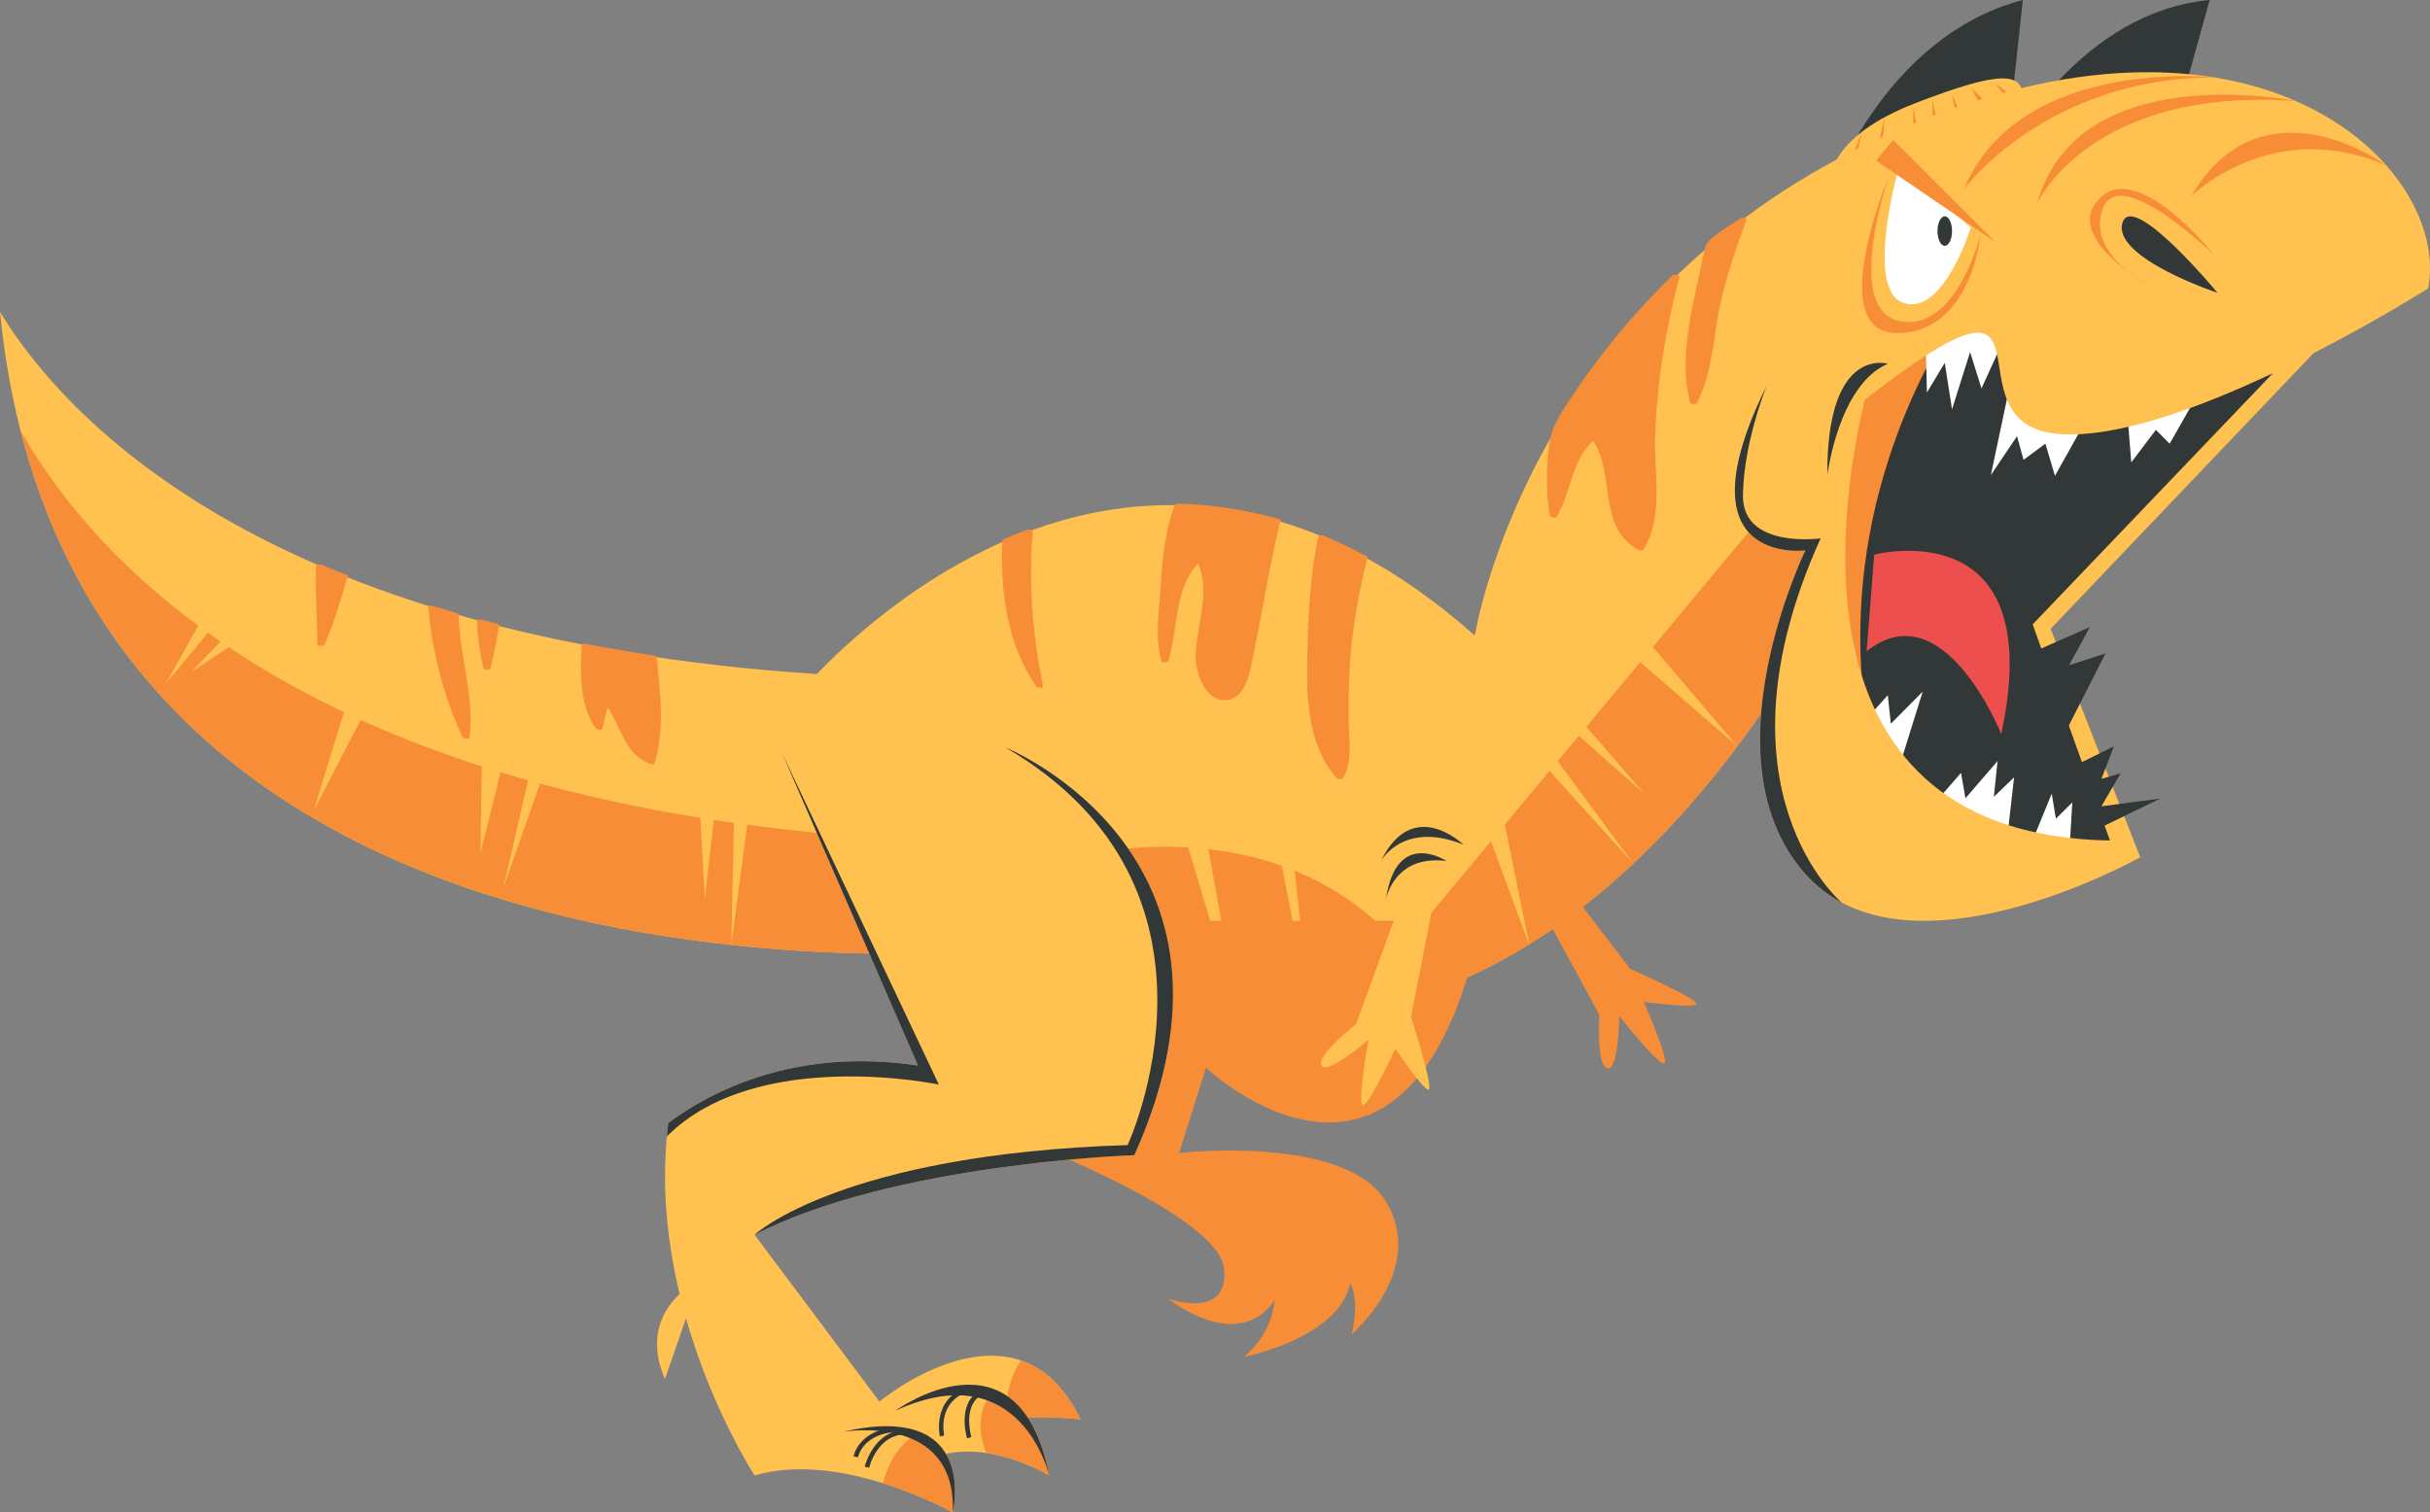 <?xml version="1.0" encoding="UTF-8"?>
<svg id="Layer_2" data-name="Layer 2" xmlns="http://www.w3.org/2000/svg" viewBox="0 0 310.99 193.62">
  <rect x="0" y="0" width="310.99" height="193.62" fill="#808080" stroke="none"/>
  <defs>
    <style>
      .cls-1 {
        fill: #ed4e4e;
      }

      .cls-2 {
        fill: #fff;
      }

      .cls-3 {
        fill: #f78d37;
      }

      .cls-4 {
        fill: #323738;
      }

      .cls-5 {
        fill: #ffc14f;
      }
    </style>
  </defs>
  <g id="OBJECTS">
    <g>
      <g>
        <path class="cls-4" d="M257.28,14.8l-23.42,10.58s6.94-20.66,25.02-25.38l-1.6,14.8Z"/>
        <path class="cls-5" d="M258.88,12.69l-24.54,9.99s-.14-5.26,10.82-9.49c10.97-4.23,13.82-4.01,13.72-.5Z"/>
        <g>
          <polygon class="cls-3" points="235.45 23.61 238.32 16.97 236.53 23.98 235.45 23.61"/>
          <polygon class="cls-3" points="239.29 23.28 241.19 15 240.42 23.46 239.29 23.28"/>
          <polygon class="cls-3" points="244.81 20.04 244.88 13.76 245.95 19.95 244.81 20.04"/>
          <polygon class="cls-3" points="247.39 18.55 247.31 12.69 248.53 18.42 247.39 18.55"/>
          <polygon class="cls-3" points="250.8 17.16 249.82 12.12 251.9 16.82 250.8 17.16"/>
          <polygon class="cls-3" points="254.18 14.75 252.23 11.18 255.1 14.07 254.18 14.75"/>
          <polygon class="cls-3" points="258.02 14.17 255.37 10.68 258.83 13.36 258.02 14.17"/>
        </g>
      </g>
      <path class="cls-4" d="M279.28,12.64l-21.88,5.84s8.99-16.97,25.39-18.48l-3.51,12.64Z"/>
      <g>
        <polygon class="cls-4" points="234.34 48.24 256.42 37.49 272.18 46.67 297.56 42.08 261.23 80.35 271.76 109.03 260.58 111.61 235.05 97.99 234.34 48.24"/>
        <path class="cls-3" d="M253.5,35.48c.08.42-10.59-3.22-10.59-3.22l-20.06,18.66,6.88,15.51,3.44,19.39,5.41,4.07c-3.77-31.69,15.01-53.99,15.01-53.99"/>
        <path class="cls-1" d="M238.89,83.38l.97-12.38s22.43-5.84,16.26,22.98c0,0-7.35-18.48-17.24-10.6Z"/>
        <g>
          <polygon class="cls-2" points="257.4 48.48 254.79 60.81 258.14 55.84 258.97 58.86 261.77 56.8 262.99 60.91 268.94 50.3 257.4 48.48"/>
          <polygon class="cls-2" points="272.09 50.87 272.76 59.19 275.91 55.03 277.67 56.8 282.41 48.48 272.09 50.87"/>
          <polygon class="cls-2" points="237.11 93.97 241.6 89 241.99 92.65 246.07 88.53 242.37 100.38 237.11 93.97"/>
          <polygon class="cls-2" points="247.05 103.44 250.97 98.94 251.54 102.19 255.65 97.42 255.17 102.01 257.76 99.51 256.8 108.02 247.05 103.44"/>
          <polygon class="cls-2" points="256.48 43.39 253.59 49.72 252.13 45.07 249.82 52.4 248.89 46.45 246.61 50.24 246.33 39.8 256.48 43.39"/>
          <polygon class="cls-2" points="259.95 108.02 262.58 101.6 263.11 104.81 265.21 102.72 264.83 109.23 259.95 108.02"/>
        </g>
      </g>
      <path class="cls-5" d="M242.08,16.99c-46.45,20.5-53.33,64.37-53.33,64.37-39.86-35.37-74.56-5.1-84.22,4.93C33.1,81.59,7.81,52.79,0,39.93c9.49,96.7,133.55,81.28,133.55,81.28,45.78,25.81,78.48-10.45,91.83-29.91-.57,7.17.52,14.83,5.66,20.59,13.05,14.64,42.87-2.15,42.87-2.15l-11.47-29.24,33.63-35.28c8.38-4.3,14.68-8.3,14.68-8.3,3.01-15.49-22.22-40.43-68.67-19.93ZM260.14,79.93l9.89,27.67c-41.32-.73-34.63-42.82-31.37-56.44,27.2-21.1,9.41,3.28,24.92,4.4,7.41.53,18.03-3.4,27.31-7.79l-30.75,32.16Z"/>
      <g>
        <path class="cls-3" d="M231.04,70.46s-4.79,9.83-5.66,20.84c-13.35,19.47-46.05,55.72-91.83,29.91,0,0-110.55,13.73-130.91-66.08,10.08,17.85,39.73,50.47,122.31,52.74l13.34,1.72s25.23-6.73,41.14,11.77l44.34-53.23c2.62,2.94,7.27,2.33,7.27,2.33Z"/>
        <g>
          <polygon class="cls-5" points="153.05 99.88 158.46 129.78 149.71 100.68 153.05 99.88"/>
          <polygon class="cls-5" points="164.57 101.45 167.77 130.08 162.3 101.79 164.57 101.45"/>
          <polygon class="cls-5" points="191.26 99.04 195.73 121.02 187.96 99.98 191.26 99.04"/>
          <polygon class="cls-5" points="195.28 91.93 209.03 110.55 193.5 93.38 195.28 91.93"/>
          <polygon class="cls-5" points="199.23 88.66 210.45 101.62 197.6 90.27 199.23 88.66"/>
          <polygon class="cls-5" points="207.68 78.3 222.35 95.54 205.24 80.72 207.68 78.3"/>
          <polygon class="cls-5" points="96.33 100.37 93.59 120.96 94.04 100.19 96.33 100.37"/>
          <polygon class="cls-5" points="91.74 101.64 90.21 115.03 89.45 101.57 91.74 101.64"/>
          <polygon class="cls-5" points="71.24 94.3 64.41 113.66 69.04 93.65 71.24 94.3"/>
          <polygon class="cls-5" points="65.13 94.58 61.48 109.23 61.72 94.13 65.13 94.58"/>
          <polygon class="cls-5" points="48.99 86.68 40.13 103.82 45.8 85.38 48.99 86.68"/>
          <polygon class="cls-5" points="33.03 80.39 24.46 86.03 31.56 78.63 33.03 80.39"/>
          <polygon class="cls-5" points="29.32 77.72 21.21 87.53 27.43 76.42 29.32 77.72"/>
        </g>
      </g>
      <path class="cls-3" d="M154.34,136.7l-3.44,10.9s21.36-2.44,26.53,6.31c5.16,8.75-4.47,16.92-4.47,16.92.77-2.92.53-5.06-.14-6.6-1.48,7.12-13.6,9.46-13.6,9.46,2.63-2.27,3.66-4.86,3.9-7.22-4.67,6.74-13.16.16-13.62-.22.42.15,7.85,2.66,7.14-3.89-.72-6.73-24.94-16.05-24.94-16.05l11.91-28.43h46.01c-9.04,43.55-35.27,18.82-35.27,18.82Z"/>
      <path class="cls-3" d="M149.47,166.23h.01s.01.01.01.01"/>
      <path class="cls-3" d="M195.73,113.42l2.04-3.59,10.87,14.21s9.45,4.15,8.41,4.57c-1.04.42-6.67-.35-6.67-.35,0,0,3.3,7.52,2.62,7.87-.69.35-5.76-6.05-5.76-6.05,0,0-.08,7.01-1.52,6.69-1.44-.31-1.03-6.84-1.03-6.84l-8.96-16.5Z"/>
      <g>
        <path class="cls-2" d="M243.08,21.21l9.14,7.92s-3.5,11.36-8.61,9.65c-5.12-1.71-.53-17.58-.53-17.58Z"/>
        <path class="cls-4" d="M249.82,29.58c0,1.04-.42,1.89-.93,1.89s-.93-.84-.93-1.89.42-1.89.93-1.89.93.84.93,1.89Z"/>
        <path class="cls-3" d="M241.7,22.67s-5.83,17.01,1.43,18.44c7.26,1.43,10.32-11.03,10.32-11.03,0,0-1.15,12.47-10.61,12.56-9.46.1-1.15-19.98-1.15-19.98Z"/>
        <polygon class="cls-3" points="242.29 17.91 255.37 30.99 240.1 20.56 242.29 17.91"/>
      </g>
      <g>
        <path class="cls-4" d="M283.8,37.49s-13.33-4.44-12.19-8.88c1.15-4.45,12.19,8.88,12.19,8.88Z"/>
        <path class="cls-3" d="M275.05,36.54s-8.13-4.02-5.93-9.85c2.2-5.83,14.24,5.97,14.24,5.97,0,0-9.64-12.23-14.62-7.29-4.98,4.95,6.3,11.16,6.3,11.16Z"/>
      </g>
      <g>
        <path class="cls-5" d="M179.97,113.46l4.05-.85-3.44,17.56s3.16,9.83,2.15,9.32c-1-.5-4.16-5.23-4.16-5.23,0,0-3.44,7.45-4.16,7.17-.72-.28.72-8.32.72-8.32,0,0-5.31,4.59-6.02,3.3-.71-1.29,4.44-5.31,4.44-5.31l6.42-17.64Z"/>
        <path class="cls-4" d="M177.38,115.1s1.05-5.74,7.74-4.88c0,0-6.42-4.26-7.74,4.88Z"/>
        <path class="cls-4" d="M176.75,110.19s2.82-5.16,10.53-2.07c0,0-6.45-6.27-10.53,2.07Z"/>
      </g>
      <path class="cls-3" d="M260.72,26.02s6.79-14.98,33.12-13.08c0,0-27.85-5.73-33.12,13.08Z"/>
      <path class="cls-3" d="M251.35,24.2s10.51-14.25,32.02-14.29c0,0-24.86-2.74-32.02,14.29Z"/>
      <path class="cls-3" d="M280.41,25.11s10.48-10.33,25.03-3.9c0,0-15.75-11.73-25.03,3.9Z"/>
      <path class="cls-4" d="M226.17,49.24c-11.61,23.36,4.88,21.22,4.88,21.22,0,0-13.05,26.81,0,41.43,1.38,1.54,2.95,2.74,4.64,3.64,0,0-17.21-14.49-2.69-46.61,0,0-10.05,1.4-9.94-5.54.11-6.94,3.1-14.15,3.1-14.15Z"/>
      <path class="cls-4" d="M233.86,60.81s1.44-11.57,7.74-14.24c0,0-7.84-2.39-7.74,14.24Z"/>
      <g>
        <g>
          <path class="cls-3" d="M209.87,70.27c-5.16-2.48-2.68-10.7-5.93-14.34-3.06,1.92-3.24,7.27-5.16,10.14-.64-3.22-.33-7.14.11-10.81h0c3.75-6.44,8.82-13.37,15.61-19.9-1.86,6.71-2.61,13.92-3.11,20.56-.19,4.01.95,10.9-1.52,14.34Z"/>
          <path class="cls-3" d="M210.13,70.17c-5.1-2.82-2.53-10.14-5.79-14.24-.14-.18-.61-.3-.81-.15-3.25,2.37-3.23,6.94-5.19,10.18.29.06.58.12.87.17-.55-3.25-.34-6.49,0-9.75.27-2.54,2.53-4.96,3.94-7.03,3.43-5.01,7.42-9.61,11.76-13.84-.28-.08-.57-.17-.85-.26-1.8,6.73-2.57,13.63-3.11,20.56-.36,4.72,1.19,10.08-1.52,14.34-.1.16.71.47.87.22,2.64-4.15,1.38-9.7,1.52-14.34.22-6.86,1.33-13.94,3.11-20.56.06-.25-.7-.41-.85-.26-4.8,4.68-9.07,9.8-12.79,15.37-1.45,2.16-2.79,3.98-3.07,6.59-.31,2.95-.38,5.91.12,8.83.04.24.74.38.87.17,1.94-3.21,1.92-7.75,5.14-10.1-.27-.05-.54-.1-.81-.16,3.41,4.28.67,11.45,6.07,14.44.24.13,1.03.09.52-.19Z"/>
        </g>
        <g>
          <path class="cls-3" d="M223.08,28.06c-1.19,3.25-2.19,6.53-3.07,9.72-1.15,4.21-1.15,9.94-3.25,13.76-1.65-5.52.75-14.4,1.96-20,1.39-1.18,2.85-2.34,4.36-3.47Z"/>
          <path class="cls-3" d="M222.64,28.02c-1.34,3.72-2.64,7.53-3.47,11.41-.87,4.07-.95,8.28-2.84,12.07.29.01.59.03.88.04-1.05-3.97-.44-8.15.27-12.13.35-1.92.78-3.82,1.21-5.73.61-2.72,2.65-3.92,4.77-5.53.27-.2-.59-.32-.78-.17-.87.66-4.19,2.51-4.42,3.57-.45,2.06-.93,4.11-1.35,6.16-.93,4.47-1.79,9.34-.61,13.84.07.25.78.25.89.04,1.63-3.25,2-6.88,2.56-10.42.7-4.46,2.23-8.83,3.75-13.05.1-.27-.79-.32-.87-.09Z"/>
        </g>
        <g>
          <path class="cls-3" d="M163.44,66.64c-1.29,5.07-2.04,10.38-3.07,15.29-.58,2.49-1.53,10.32-5.36,6.5-4.01-4.01,1.34-12.62-1.52-16.82-3.44,2.49-3.06,9.17-4.39,12.99-.77-2.1-.39-4.77-.2-6.88.15-4.51.3-9.01,1.85-13.05,4.07.08,8.32.7,12.7,1.97Z"/>
          <path class="cls-3" d="M163,66.66c-1.17,4.72-1.93,9.53-2.87,14.3-.5,2.55-.75,5.84-2.47,7.91-1.68,2.03-3.55-2.94-3.69-3.76-.26-1.55.03-3.2.24-4.73.41-2.92,1.29-6.18-.3-8.88-.12-.22-.68-.04-.82.07-3.7,3.07-3.11,8.85-4.43,13.04.29-.03.59-.05.88-.08-.59-2.02-.47-4-.27-6.07.25-2.67.24-5.35.54-8.02.15-1.32.44-2.61.76-3.9.48-1.9,1.38-1.66,3.06-1.53,3.23.24,6.4.93,9.51,1.79.22.06,1.05-.22.6-.34-4.2-1.17-8.43-1.85-12.79-1.99-.16,0-.57,0-.64.2-1.15,3.25-1.54,6.56-1.74,9.99-.18,3.25-.85,6.83.08,9.99.07.25.82.14.88-.08,1.32-4.19.68-9.9,4.36-12.95-.27.03-.55.05-.82.07,2.1,3.56.03,8.4-.05,12.24-.05,2.22,1.26,6.09,4.14,5.67,2.44-.35,2.91-4.15,3.3-6.02,1.18-5.65,2.03-11.38,3.42-16.98.07-.27-.81-.21-.88.03Z"/>
        </g>
        <g>
          <path class="cls-3" d="M133.03,87.86c-3.45-4.74-4.68-11.95-4.31-18.67.97-.42,1.98-.83,3.01-1.2-.66,6.63-.05,13.46,1.31,19.88Z"/>
          <path class="cls-3" d="M133.47,87.85c-1.89-2.75-2.97-5.76-3.67-9.01-.34-1.57-.49-3.17-.61-4.77-.22-2.9-.37-4.71,2.85-5.93-.25-.06-.5-.13-.75-.19-.59,6.68-.03,13.31,1.31,19.88.06.29.94.27.9.07-1.34-6.56-1.9-13.19-1.31-19.88.02-.25-.62-.24-.76-.19-1.03.39-2.06.8-3.08,1.23-.04.02-.06.05-.07.09-.28,6.46.57,13.28,4.32,18.72.16.22,1,.16.87-.02Z"/>
        </g>
        <g>
          <path class="cls-3" d="M172.6,81.93c-.58,4.59-.39,9.18-.39,13.76,0,1.34.19,2.67-.76,3.82-3.63-3.82-3.83-11.08-3.63-16.06,0-2.45.11-9.12,1.39-14.76,1.77.74,3.58,1.61,5.4,2.59-.96,3.5-1.61,7.08-2,10.64Z"/>
          <path class="cls-3" d="M172.15,81.88c-.32,2.82-.41,5.64-.42,8.47,0,2.73.81,6.65-.71,9.07.28.02.55.04.82.05-3.59-4.09-3.74-10.1-3.61-15.26.13-5.2.32-10.35,1.41-15.45-.23.03-.46.05-.69.07,1.18.51,2.34,1.04,3.5,1.61,1.88.92,1.3,2.28.92,3.97-.57,2.46-.93,4.97-1.23,7.47-.03.25.86.36.89.11.43-3.6,1.08-7.14,2-10.64.02-.06-.08-.12-.12-.14-1.79-.95-3.62-1.83-5.49-2.63-.13-.06-.65-.15-.69.08-1.19,5.57-1.37,11.24-1.44,16.91-.06,4.81.43,10.24,3.74,14,.12.14.7.25.82.05,1.28-2.04.78-4.73.76-7.04-.03-3.54,0-7.06.41-10.59.03-.25-.87-.36-.89-.11Z"/>
        </g>
        <g>
          <path class="cls-3" d="M83.32,97.61c-3.05-.77-3.62-5.74-5.73-7.85-.57.96-.57,2.29-.95,3.44-1.52-1.78-2.04-6.63-1.76-10.62,2.81.54,5.71,1.04,8.73,1.49.46,4.72,1.08,9.6-.28,13.54Z"/>
          <path class="cls-3" d="M83.48,97.47c-3.05-1.08-3.5-5.47-5.49-7.71-.13-.15-.73-.33-.84-.08-.48,1.12-.65,2.27-.95,3.44.28.03.56.05.84.09-1.43-1.96-1.62-4.66-1.76-6.98-.02-.35-.33-3.43.5-3.28,1.6.3,3.2.58,4.81.85.82.14,2.55-.06,2.68,1.21.13,1.35.25,2.7.35,4.05.2,2.86.11,5.71-.73,8.47-.07.23.8.44.88.18,1.34-4.41.72-9.03.28-13.53-.02-.21-.36-.27-.52-.29-2.88-.43-5.75-.93-8.61-1.47-.08-.01-.47-.08-.48.08-.19,3.4-.3,7.83,1.8,10.72.1.14.78.34.84.08.3-1.17.47-2.33.95-3.44-.28-.03-.56-.05-.84-.08,2.22,2.51,2.49,6.75,5.98,7.98.37.13.88-.09.31-.29Z"/>
        </g>
        <g>
          <path class="cls-3" d="M44.04,73.73c-.88,2.97-1.66,5.97-2.96,8.77,0-2.88-.39-6.6-.18-10.08,1.02.45,2.06.88,3.14,1.3Z"/>
          <path class="cls-3" d="M43.59,73.72c-.87,2.95-1.68,5.91-2.94,8.72.29.02.59.05.88.07-.03-3.37-.34-6.71-.18-10.08-.26.04-.51.07-.77.11,1.04.45,2.09.89,3.14,1.31.21.08,1.08-.07.64-.24-1.06-.42-2.1-.86-3.14-1.31-.13-.05-.76-.15-.77.11-.16,3.37.15,6.72.18,10.08,0,.25.8.26.89.06,1.27-2.85,2.1-5.84,2.98-8.82.05-.2-.82-.3-.9-.02Z"/>
        </g>
        <g>
          <path class="cls-3" d="M59.63,94.35c-1.17-2.35-3.96-10.69-4.38-16.64.98.31,1.99.61,3.02.9,0,.46,0,.93.02,1.4,0,4.58,2.1,9.94,1.34,14.33Z"/>
          <path class="cls-3" d="M60.07,94.37c-2.2-4.62-3.51-9.95-4.21-14.99-.3-2.19,1.96-.84,1.99.57.03,1.51.22,2.98.46,4.47.53,3.3,1.32,6.51.88,9.86-.03.26.86.39.89.14.69-5.24-1.31-10.48-1.37-15.73,0-.13-.2-.19-.3-.22-1.01-.3-2.01-.6-3.02-.91-.07-.02-.6-.1-.59.09.48,5.62,1.97,11.59,4.39,16.69.11.24.98.26.87.04Z"/>
        </g>
        <g>
          <path class="cls-3" d="M63.43,80.03c-.31,1.87-.63,3.73-1.13,5.54-.37-1.69-.8-3.97-.83-6.06.64.17,1.3.35,1.95.52Z"/>
          <path class="cls-3" d="M62.98,80c-.31,1.86-.64,3.72-1.12,5.54.3.01.6.03.9.04-.43-2-.78-4.01-.83-6.06-.23.04-.46.08-.68.12.65.17,1.3.35,1.95.51.26.07,1.03-.14.47-.29-.65-.17-1.3-.34-1.95-.52-.11-.03-.69-.11-.68.13.05,2.04.39,4.05.83,6.05.05.26.83.31.9.04.48-1.83.81-3.68,1.12-5.54.04-.23-.85-.31-.9-.04Z"/>
        </g>
      </g>
      <g>
        <path class="cls-5" d="M89.11,164.08s-7.74,3.87-4.01,12.47l4.01-11.61v-.86Z"/>
        <path class="cls-5" d="M145.17,147.88s-30.81,1.01-48.6,10.19l15.98,21.35s17.56-14.62,25.74,2.29c0,0-3.18-.39-6.77-.25,1.16,1.75,2.12,4.16,2.75,7.42,0,0-6.81-4.17-13.21-2.76,1.9,3.24.88,7.5.88,7.5,0,0-14.2-8.03-25.37-4.74,0,0-14.07-21.5-11.03-45.12,5.57-4.13,16.31-9.69,31.96-7.35l-17.34-39.86,28.54-.86s33.83,13.62,16.48,52.18Z"/>
        <path class="cls-3" d="M121.94,193.62s-3.76-2.14-8.95-3.74c.66-2.42,2.02-5.25,4.75-6.55,1.59.63,2.64,1.64,3.31,2.79,1.9,3.24.88,7.5.88,7.5Z"/>
        <path class="cls-3" d="M131.52,181.46c1.16,1.75,2.12,4.16,2.75,7.42,0,0-3.62-2.23-8.06-2.88-.4-1.03-.74-2.31-.72-3.67.04-1.46.48-3.03,1.73-4.49.58.21,1.15.51,1.7.89.25-1.53.77-3.14,1.75-4.57,2.86.98,5.54,3.25,7.62,7.55,0,0-3.18-.39-6.77-.25Z"/>
        <path class="cls-4" d="M120.15,138.84s-23.25-4.92-34.81,6.64c.06-.58.12-1.15.19-1.72,5.57-4.13,16.31-9.69,31.96-7.35l-17.34-39.86,20,42.29Z"/>
        <path class="cls-4" d="M128.69,95.7s33.83,13.62,16.48,52.18c0,0-30.81,1.01-48.6,10.19,0,0,11.03-10.33,47.74-11.48,0,0,15.35-32.83-15.62-50.89Z"/>
        <path class="cls-4" d="M114.63,180.57s15.77-11.47,19.64,8.31c0,0-3.58-15.63-19.64-8.31Z"/>
        <path class="cls-4" d="M121.94,193.61s3.44-14.34-14.05-10.32c0,0,14.55-2.51,14.05,10.32Z"/>
        <path class="cls-4" d="M111.23,187.89l-.56-.12c.01-.05,1.16-4.95,5.65-4.72l-.03.57c-4.02-.22-5.04,4.23-5.06,4.28Z"/>
        <path class="cls-4" d="M109.8,186.55l-.56-.11c.02-.12.61-3.08,4.74-3.65l.08.57c-3.7.51-4.23,3.08-4.25,3.19Z"/>
        <path class="cls-4" d="M123.77,184.14c-.06-.18-1.31-4.44,1.57-6.07l.28.5c-2.48,1.4-1.32,5.36-1.31,5.4l-.55.16Z"/>
        <path class="cls-4" d="M120.28,183.88c-.01-.05-1.06-4.91,3.59-6.31l.17.55c-4.14,1.25-3.24,5.46-3.2,5.64l-.56.13Z"/>
      </g>
      <polyline class="cls-4" points="259.95 83.58 267.45 80.28 264.8 85.16 269.46 83.65 263.73 94.91 259.95 83.87"/>
      <polygon class="cls-4" points="264.71 98.42 270.54 95.54 268.94 99.71 271.4 98.99 268.94 103.22 276.49 102.22 268.53 106.09 264.71 98.42"/>
    </g>
  </g>
</svg>